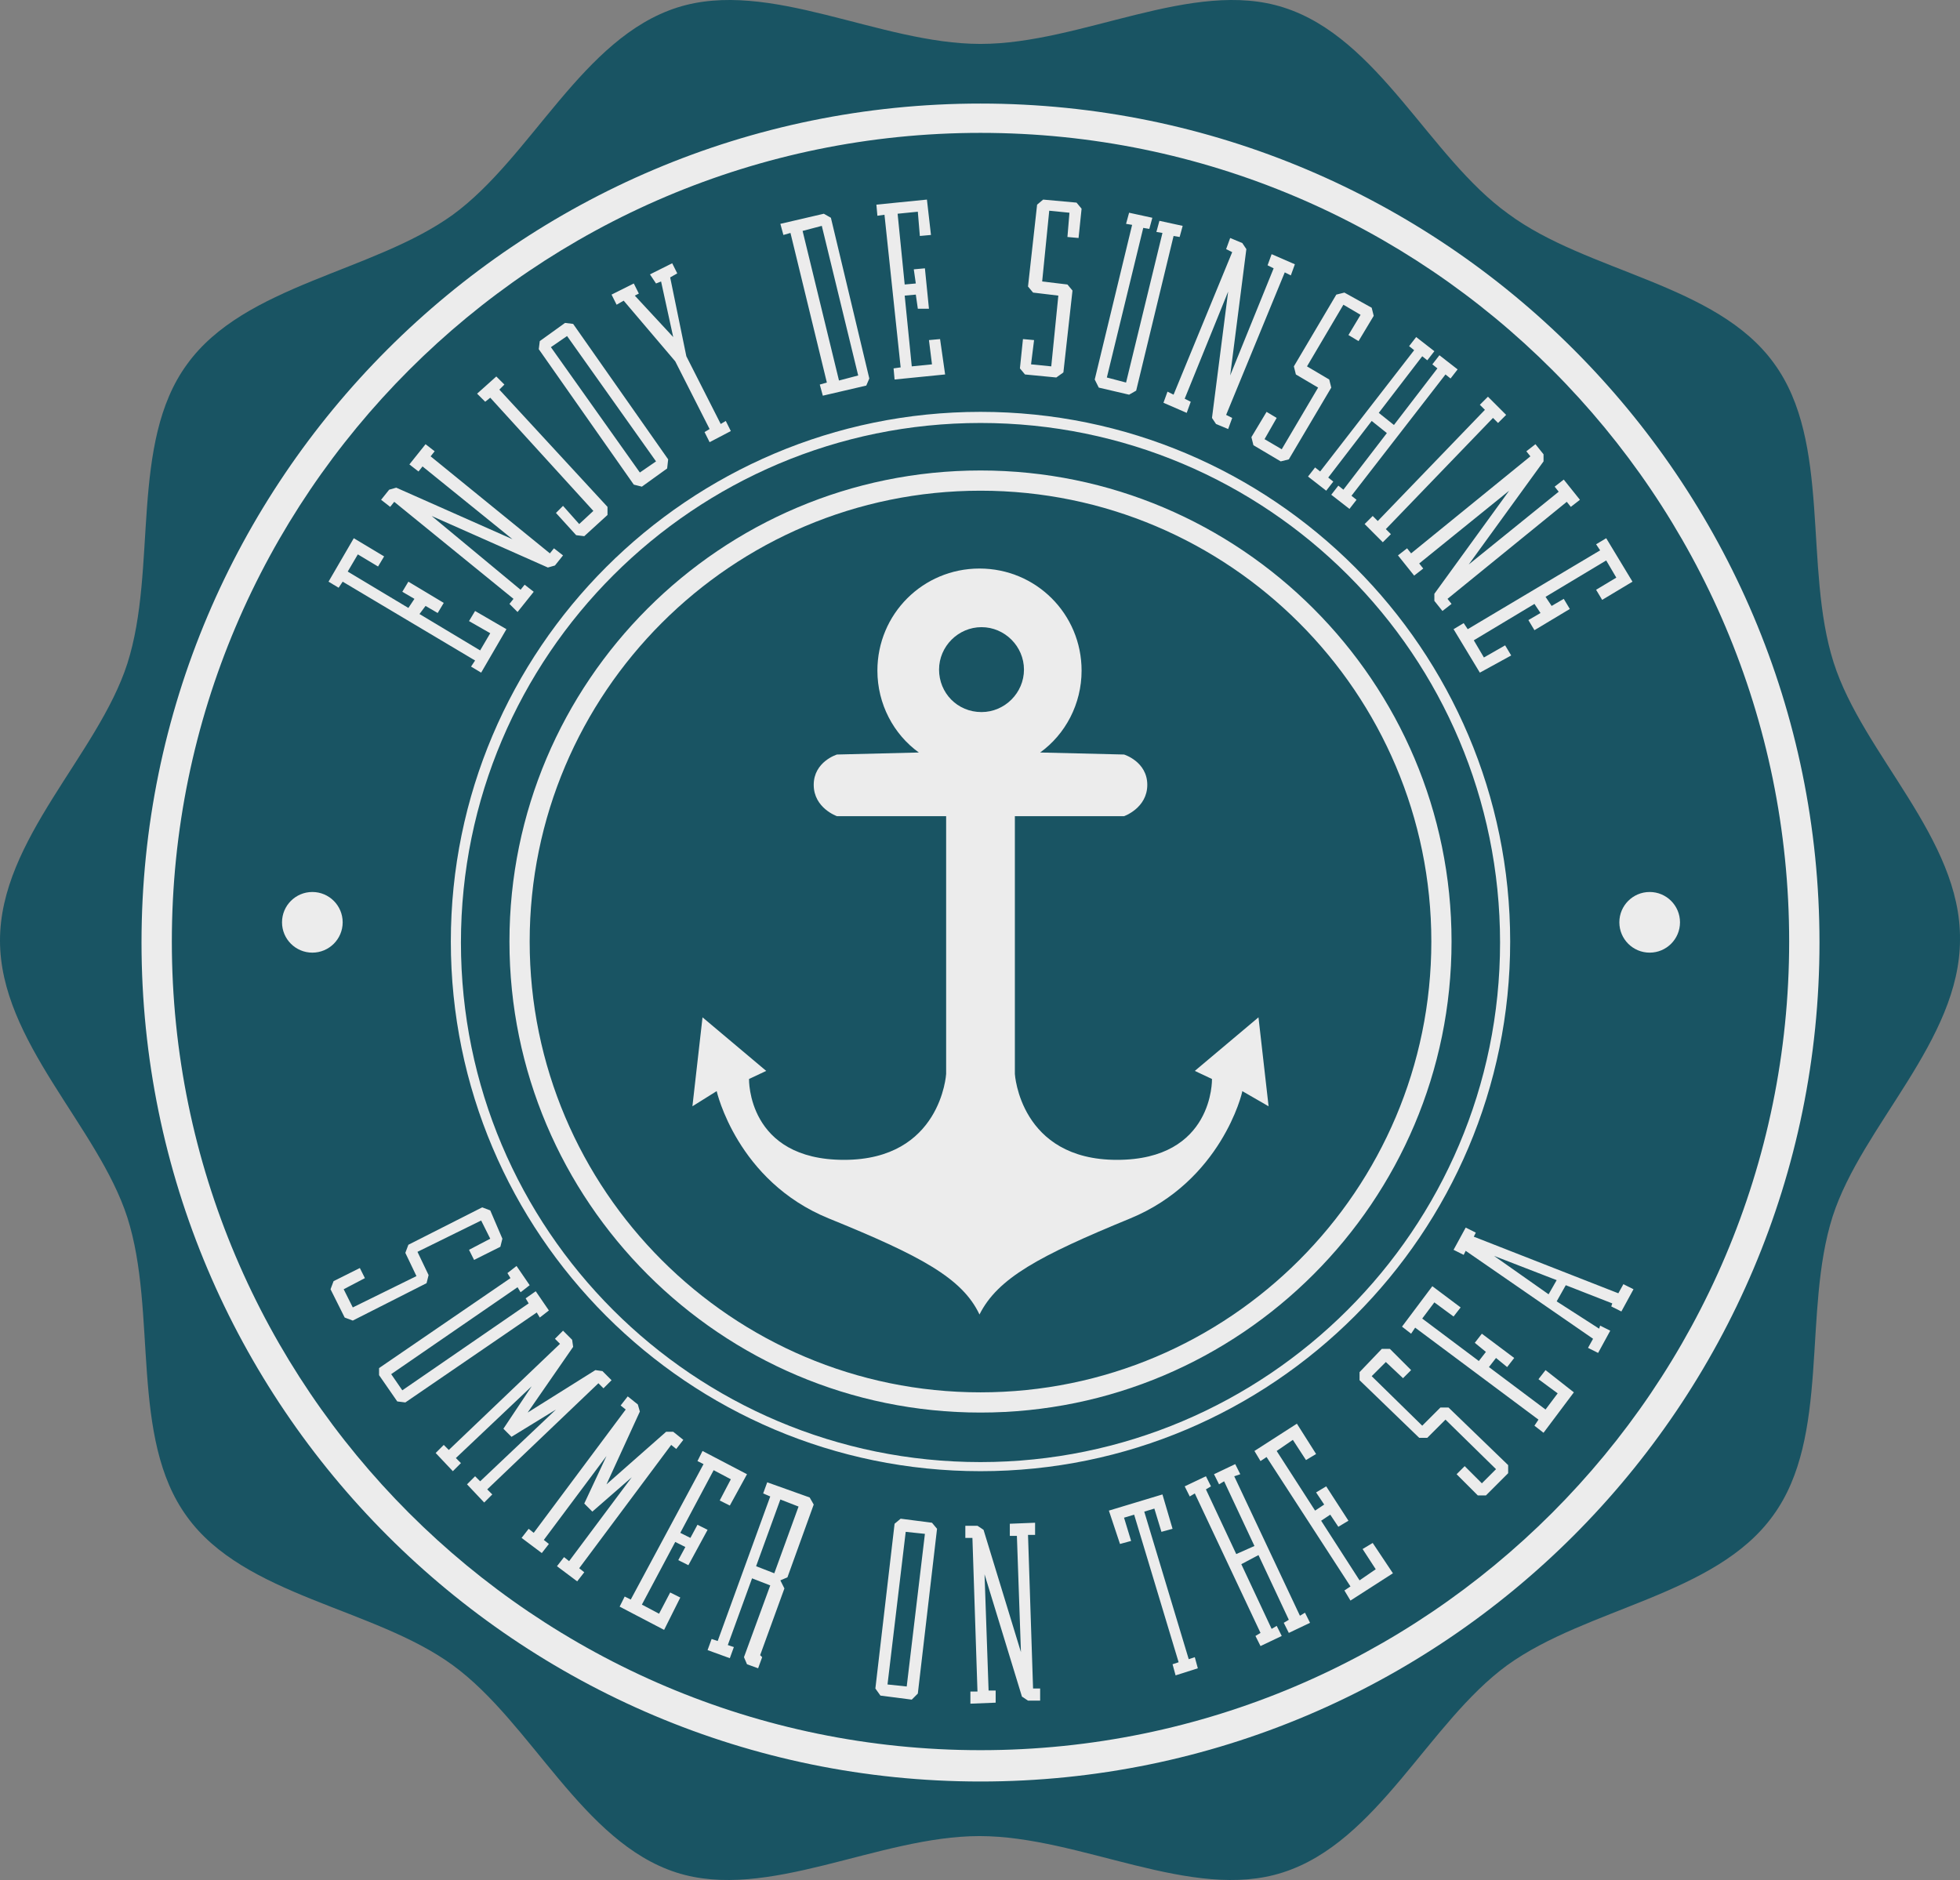 <?xml version="1.0" encoding="utf-8"?>
<!-- Generator: Adobe Illustrator 16.0.0, SVG Export Plug-In . SVG Version: 6.00 Build 0)  -->
<!DOCTYPE svg PUBLIC "-//W3C//DTD SVG 1.1//EN" "http://www.w3.org/Graphics/SVG/1.1/DTD/svg11.dtd">
<svg version="1.1" id="Layer_1" xmlns="http://www.w3.org/2000/svg" xmlns:xlink="http://www.w3.org/1999/xlink" x="0px" y="0px"
	 width="729.733px" height="699.964px" viewBox="595.699 0.959 729.733 699.964"
	 enable-background="new 595.699 0.959 729.733 699.964" xml:space="preserve">
<rect x="595.699" y="0.959" width="729.733" height="699.964" fill="#808080" stroke="none"/>
<path id="curved_bg" fill="#195463" d="M1278.387,247.634c-11.29-35.376-0.752-82.043-22.204-111.398
	c-21.451-29.731-69.623-33.871-98.979-55.699c-29.354-21.075-48.172-65.484-83.548-76.774
	c-33.871-10.914-75.27,13.548-112.903,13.548c-37.635,0-78.656-24.462-112.903-13.548c-35.377,11.29-54.193,55.699-83.549,77.15
	c-29.73,21.452-77.526,25.968-98.979,55.699c-21.451,29.355-10.914,76.021-22.204,111.398
	c-10.914,33.871-47.419,65.483-47.419,103.118s36.505,69.247,47.419,103.118c11.29,35.377,0.753,82.043,22.204,111.398
	c21.452,29.73,69.624,33.87,98.979,55.322c29.355,21.451,48.172,65.86,83.172,77.15c33.871,10.914,75.27-13.548,112.904-13.548
	c37.634,0,79.031,24.462,112.902,13.548c35.377-11.29,54.193-55.699,83.549-77.15c29.731-21.452,77.527-25.968,98.979-55.699
	c21.451-29.354,10.914-76.021,22.204-111.397c10.914-33.871,47.419-65.484,47.419-103.118
	C1325.807,313.118,1289.301,281.882,1278.387,247.634z"/>
<path id="icon" fill="#ECECEC" d="M1068.011,412.85L1068.011,412.85l-3.764-33.118l0,0l0,0l-23.71,19.946l6.398,3.011
	c0,0,0.753,30.107-35.377,30.107c-36.129,0-38.01-31.989-38.01-31.989v-95.968h40.645l0,0c0,0,8.656-3.011,8.656-11.667
	c0-8.656-8.656-11.29-8.656-11.29l-31.236-0.753c9.408-6.774,15.43-18.064,15.43-30.484c0-21.075-16.936-38.011-38.011-38.011
	s-38.011,16.936-38.011,38.011c0,12.419,6.021,23.71,15.431,30.484l-30.484,0.753c0,0-8.655,2.634-8.655,11.29
	c0,8.656,8.655,11.667,8.655,11.667h40.646v95.968c0,0-1.882,31.989-38.011,31.989s-35.376-30.107-35.376-30.107l6.397-3.011
	l-23.71-19.946l-3.764,33.118l9.033-5.646c0,0,7.526,33.495,41.773,47.42c34.248,13.925,49.678,22.204,56.076,35.752v0.377l0,0l0,0
	l0,0l0,0l0,0l0,0l0,0v-0.377c6.773-13.548,22.204-21.827,56.074-35.752c33.871-13.925,41.774-46.667,41.774-47.42L1068.011,412.85
	L1068.011,412.85z M945.322,250.269c0-8.656,7.15-15.806,15.807-15.806s15.807,7.15,15.807,15.806
	c0,8.656-7.15,15.807-15.807,15.807l0,0C952.097,266.075,945.322,258.925,945.322,250.269z"/>
<path id="bottom-text" fill="#ECECEC" d="M782.742,462.15l-0.753,3.011l-9.785,4.893l-1.882-3.764l7.903-4.14l-3.387-6.774
	l-23.71,11.667l4.14,8.656l-0.753,3.011l-27.473,13.925l-3.011-1.129l-5.269-10.538l1.129-3.011l9.785-4.893l1.882,3.764
	l-7.903,4.14l3.387,6.774l23.71-11.667l-4.14-8.656l1.129-3.011l27.473-13.925l3.011,1.13L782.742,462.15z M736.828,510.322
	l48.925-33.494l-1.129-1.882l3.387-2.635l4.893,7.151l-3.387,2.634l-1.13-1.882l-47.043,32.366l4.141,6.021l47.043-32.366
	l-1.129-1.882l3.763-2.634l4.893,7.15l-3.387,2.635l-1.129-1.882l-48.925,33.494l-3.011-0.376l-6.774-9.785V510.322z
	 M793.656,517.097l-28.227,26.721l1.882,1.882l-3.011,3.011l-6.397-6.774l3.011-3.011l1.882,1.882l41.397-39.517l-1.882-1.882
	l3.011-3.011l3.388,3.388l0.376,2.634l-16.936,24.463l25.215-15.807l2.635,0.376l3.387,3.388l-3.01,3.011l-1.883-1.882
	l-41.397,39.516l1.882,1.882l-3.011,3.011l-6.397-6.773l3.011-3.011l1.882,1.881l28.226-26.72l-16.56,10.161l-3.011-3.011
	L793.656,517.097z M821.506,543.064l-23.334,31.236l1.882,1.506l-2.634,3.387l-7.527-5.645l2.635-3.388l1.881,1.506l34.248-45.914
	l-1.882-1.506l2.634-3.387l3.764,3.011l0.753,2.635l-12.419,27.097l22.204-19.57h2.634l3.764,3.011l-2.635,3.387l-1.881-1.505
	l-34.248,45.914l1.882,1.505l-2.634,3.388l-7.527-5.646l2.635-3.387l1.882,1.505l23.333-31.236l-14.678,12.796l-3.011-3.011
	L821.506,543.064z M842.957,607.796l-16.559-8.656l1.881-3.764l2.259,1.13l27.097-50.431l-2.259-1.129l1.882-3.764l16.56,8.656
	l-6.397,11.667l-3.764-1.882l4.14-7.903l-6.397-3.388l-12.42,23.334l3.764,1.882l2.634-4.893l3.764,1.882l-7.15,13.172l-3.764-1.882
	l2.635-4.893l-3.764-1.882l-12.419,23.333l6.397,3.388l4.14-7.903l3.764,1.882L842.957,607.796z M879.463,617.957l-1.506,4.14
	l-4.14-1.505l-1.129-2.635l9.784-26.721l-6.773-2.634l-9.032,24.839l2.258,0.752l-1.506,4.14l-8.279-3.011l1.506-4.14l2.258,0.753
	l19.569-53.817l-2.634-1.129l1.505-4.14l15.807,5.645l1.506,2.635l-9.785,27.097l-2.635,1.129l1.506,3.011l-9.032,24.839
	L879.463,617.957z M893.011,561.882l-6.774-2.635l-9.032,24.839l6.774,2.635L893.011,561.882z M935.161,633.764l-11.667-1.506
	l-1.881-2.634l7.15-61.345l2.258-1.882l11.667,1.506l1.882,2.258l-7.15,61.345L935.161,633.764z M940.054,572.043l-7.15-0.753
	l-6.774,56.828l7.15,0.753L940.054,572.043z M963.764,630.376h2.635v4.517l-9.409,0.376v-4.516h2.635l-1.882-57.204h-2.635v-4.517
	h4.517l2.258,1.506l13.925,45.537l-1.506-43.279h-2.634v-4.517l9.408-0.376v4.516h-2.634l1.881,57.205h2.635v4.516h-4.516
	l-2.259-1.505l-13.925-45.538L963.764,630.376z M1008.549,563.387l19.945-6.021l3.764,12.796l-4.14,1.129l-2.634-8.655l-3.764,1.129
	l16.559,54.946l2.259-0.753l1.129,4.14l-8.28,2.635l-1.129-4.14l2.259-0.753l-16.56-54.946l-3.764,1.129l2.635,8.656l-4.14,1.129
	L1008.549,563.387z M1055.215,550.592l24.463,51.936l1.882-1.13l1.882,3.764l-7.903,3.764l-1.882-3.764l1.882-1.129l-11.291-24.086
	l-6.397,3.387l11.29,24.086l1.882-1.129l1.882,3.764l-7.903,3.764l-1.882-3.764l1.882-1.129l-24.462-51.936l-1.882,1.129
	l-1.882-3.764l7.903-3.763l1.882,3.763l-1.882,1.129l11.29,24.087l6.774-3.012l-11.291-24.086l-1.881,1.13l-1.882-3.764l7.903-3.764
	l1.881,3.764L1055.215,550.592z M1114.301,586.721l-15.807,10.161l-2.258-3.764l2.258-1.505l-31.236-48.173l-2.258,1.506
	l-2.258-3.764l15.807-10.161l7.15,11.29l-3.764,2.259l-4.893-7.527l-6.021,4.14l14.301,22.204l3.388-2.258l-3.011-4.516l3.764-2.259
	l8.279,12.796l-3.764,2.258l-3.011-4.516l-3.388,2.258l14.302,22.204l6.021-4.14l-4.893-7.526l3.764-2.259L1114.301,586.721z
	 M1110.161,503.172h3.011l7.903,7.903l-3.011,3.011l-6.397-6.021l-5.269,5.269l18.816,18.441l6.774-6.774H1135l22.204,21.451v3.011
	l-8.279,8.28h-3.011l-7.903-7.903l3.011-3.011l6.398,6.397l5.269-5.269l-18.817-18.441l-6.774,6.774h-3.011l-22.204-21.451v-3.011
	L1110.161,503.172z M1181.667,519.354l-11.291,15.054l-3.387-2.634l1.505-2.259l-45.913-34.247l-1.506,2.259l-3.387-2.635
	l11.29-15.054l10.538,7.903l-2.635,3.387l-7.15-5.269l-4.517,6.021l21.076,15.807l2.634-3.388l-4.14-3.387l2.635-3.387l12.043,9.032
	l-2.635,3.387l-4.14-3.387l-2.635,3.387l21.075,15.807l4.517-6.021l-7.15-5.269l2.634-3.388L1181.667,519.354z M1191.075,495.646
	l0.376-1.13l3.764,1.882l-4.516,8.28l-3.764-1.882l1.882-3.388l-47.419-32.741l-0.753,1.505l-3.764-1.882l4.517-8.279l3.763,1.882
	l-0.753,1.505l53.817,21.076l1.882-3.388l3.764,1.882l-4.516,8.279l-3.764-1.882l0.376-1.129l-17.312-6.773l-3.388,6.021
	L1191.075,495.646z M1175.269,477.581l-23.333-9.032l20.322,14.301L1175.269,477.581z"/>
<path id="upper-text" fill="#ECECEC" d="M784.247,235.215l-9.408,16.183l-3.764-2.258l1.506-2.258l-49.302-29.355l-1.505,2.258
	l-3.764-2.258l9.409-16.183l11.29,6.774l-2.259,3.764l-7.526-4.516l-3.764,6.398l22.581,13.548l2.258-3.387l-4.516-2.634
	l2.258-3.764l13.172,7.903l-2.258,3.763l-4.517-2.634l-2.258,3.011l22.581,13.548l3.763-6.398l-7.903-4.516l2.259-3.763
	L784.247,235.215z M789.517,220.538l1.505-1.882l3.387,2.635l-6.021,7.527l-3.011-3.011l1.506-1.882l-44.409-36.129l-1.505,1.881
	l-3.387-2.634l3.011-3.763l2.634-0.753l43.28,19.193l-33.495-27.097l-1.505,1.882l-3.388-2.634l6.021-7.527l3.388,2.634
	l-1.506,1.882l44.408,36.129l1.506-1.882l3.387,2.635l-3.011,3.763l-2.634,0.752l-43.279-19.193L789.517,220.538z M805.322,189.301
	l6.021,6.774l5.27-4.893l-38.388-42.15l-1.882,1.505l-3.011-3.011l7.151-6.398l3.01,3.011l-1.881,1.882l40.269,43.656v3.011
	l-8.656,7.903l-3.011-0.376l-7.526-8.279L805.322,189.301z M844.086,175.376l-9.408,6.774l-3.011-0.752l-35.377-50.43l0.377-3.011
	l9.408-6.774l3.011,0.376l35.377,50.43L844.086,175.376z M806.828,126.075l-6.021,4.14l33.118,46.667l6.021-4.14L806.828,126.075z
	 M837.688,103.118l8.279-4.14l1.882,3.764l-2.635,1.505l6.021,29.355l12.796,25.215l1.882-1.129l1.882,3.764l-7.903,4.14
	l-1.882-3.763l1.882-1.129l-12.796-25.215l-19.193-22.581l-2.635,1.505l-1.882-3.764l8.28-4.14l1.882,3.763l-1.506,0.753
	l14.301,15.43l-4.516-20.699l-1.882,0.752L837.688,103.118z M918.226,144.516l-16.183,3.764l-1.129-4.14l2.635-0.752L890,87.688
	l-2.635,0.753l-1.129-4.14l16.184-3.764l2.634,1.505l14.301,59.839L918.226,144.516z M901.667,85.054l-7.151,1.882l13.549,55.699
	l7.15-1.881L901.667,85.054z M947.581,140.376l-18.817,1.881l-0.377-4.14l2.635-0.376L925,80.914l-2.635,0.376l-0.376-4.14
	l18.817-1.882l1.505,13.172l-4.14,0.376l-0.752-9.032l-7.527,0.752l2.635,26.344l4.14-0.376l-0.753-5.269l4.14-0.376l1.506,15.054
	h-4.14l-0.753-5.269l-4.14,0.376l2.634,26.344l7.527-0.753l-1.129-9.032l4.14-0.376L947.581,140.376z M996.506,76.398l1.881,2.258
	l-1.129,10.914l-4.14-0.376l0.753-9.032l-7.527-0.752l-2.634,26.344l9.408,1.129L995,109.14l-3.387,30.484l-2.635,1.882
	l-11.667-1.129l-1.882-2.258l1.13-10.914l4.14,0.376l-1.129,9.032l7.526,0.753l2.635-26.344l-9.409-1.129l-1.881-2.258l3.387-30.484
	l2.258-1.882L996.506,76.398z M1003.279,142.258l13.925-57.581l-2.258-0.376l1.129-4.14l8.656,1.882l-1.129,4.14l-2.259-0.376
	l-13.548,55.699l7.15,1.882l13.548-55.699l-2.258-0.376l1.129-4.14l8.656,1.882l-1.129,4.14l-2.258-0.376l-13.925,57.581
	l-2.635,1.505l-11.29-2.635L1003.279,142.258z M1036.774,149.409l2.258,1.129l-1.505,4.14l-8.656-3.763l1.505-4.14l2.259,1.129
	l21.828-53.064l-2.259-1.129l1.506-4.14l4.516,1.882l1.506,2.258l-6.021,47.043l16.183-39.893l-2.258-1.129l1.505-4.14l8.656,3.764
	l-1.506,4.14l-2.258-1.129l-21.828,53.064l2.259,1.129l-1.506,4.14l-4.516-1.881l-1.506-2.258l6.021-47.043L1036.774,149.409z
	 M1106.398,115.538l0.752,3.011l-5.645,9.409l-3.764-2.258l4.516-7.527l-6.397-3.763l-13.549,22.957l8.28,4.892l0.752,3.011
	l-15.807,26.721l-3.01,0.753l-10.162-6.022l-0.752-3.011l5.645-9.408l3.764,2.258l-4.516,7.903l6.397,3.763l13.548-22.957
	l-8.279-4.892l-0.752-3.011l15.806-26.721l3.011-0.752L1106.398,115.538z M1133.871,140.376l-35,45.161l1.882,1.505l-2.635,3.387
	l-6.774-5.269l2.635-3.387l1.882,1.505l16.183-21.076l-5.645-4.516l-16.184,21.076l1.882,1.505l-2.634,3.387l-6.774-5.269
	l2.634-3.387l1.882,1.505l35-45.161l-1.882-1.505l2.635-3.387l6.774,5.269l-2.635,3.387l-1.882-1.505l-16.183,21.075l5.646,4.516
	l16.183-21.075l-1.882-1.505l2.635-3.387l6.773,5.269l-2.634,3.387L1133.871,140.376z M1151.559,156.559l-39.892,41.398l1.882,1.882
	l-3.012,3.011l-6.773-6.774l3.011-3.011l1.882,1.882l39.893-41.398l-1.882-1.882l3.011-3.011l6.773,6.774l-3.01,3.011
	L1151.559,156.559z M1124.086,210.753l1.506,1.881l-3.388,2.634l-6.021-7.526l3.388-2.635l1.505,1.882l44.409-36.129l-1.506-1.882
	l3.387-2.634l3.011,3.763v2.635l-27.849,38.387l33.494-27.097l-1.506-1.882l3.388-2.634l6.021,7.527l-3.387,2.634l-1.506-1.881
	l-44.408,36.129l1.505,1.882l-3.387,2.634l-3.011-3.764v-2.634l27.85-38.387L1124.086,210.753z M1146.667,251.398l-9.785-16.183
	l3.764-2.258l1.505,2.258l49.301-29.354l-1.505-2.258l3.764-2.258l9.784,16.183l-11.29,6.774l-2.258-3.764l7.526-4.516l-3.763-6.398
	l-22.581,13.548l2.258,3.387l4.517-2.634l2.258,3.763l-13.172,7.903l-2.258-3.763l4.516-2.635l-2.258-3.387l-22.581,13.548
	l3.764,6.398l7.903-4.517l2.259,3.764L1146.667,251.398z"/>
<path id="inner-circle" fill="#ECECEC" d="M960.753,526.882c-96.721,0-175.377-78.656-175.377-175.376
	c0-96.721,78.656-175.377,175.377-175.377c96.72,0,175.376,78.656,175.376,175.377
	C1136.129,448.226,1057.473,526.882,960.753,526.882z M960.753,183.656c-92.581,0-167.85,75.269-167.85,167.849
	c0,92.581,75.269,167.85,167.85,167.85c92.58,0,167.85-75.269,167.85-167.849C1128.603,258.925,1053.333,183.656,960.753,183.656z"
	/>
<path id="middle-circle" fill="#ECECEC" d="M960.753,548.71c-108.764,0-197.204-88.441-197.204-197.204
	c0-108.764,88.44-197.205,197.204-197.205c108.763,0,197.204,88.441,197.204,197.205
	C1157.957,460.269,1069.516,548.71,960.753,548.71z M960.753,158.441c-106.506,0-193.441,86.559-193.441,193.441
	s86.56,193.44,193.441,193.44c106.505,0,193.44-86.559,193.44-193.44S1067.635,158.441,960.753,158.441z"/>
<path id="outer-circle" fill="#ECECEC" d="M960.753,664.247c-172.366,0-312.366-140-312.366-312.365
	c0-172.366,140-312.366,312.366-312.366c172.365,0,312.365,140,312.365,312.366C1273.118,524.247,1133.118,664.247,960.753,664.247z
	 M960.753,50.43c-165.968,0-301.075,135.107-301.075,301.076c0,165.967,135.107,301.075,301.075,301.075
	s301.075-135.108,301.075-301.076C1261.828,185.538,1127.097,50.43,960.753,50.43z"/>
<circle id="left-dot" fill="#ECECEC" cx="711.989" cy="344.355" r="11.291"/>
<circle id="right-dot" fill="#ECECEC" cx="1209.893" cy="344.355" r="11.291"/>
</svg>
